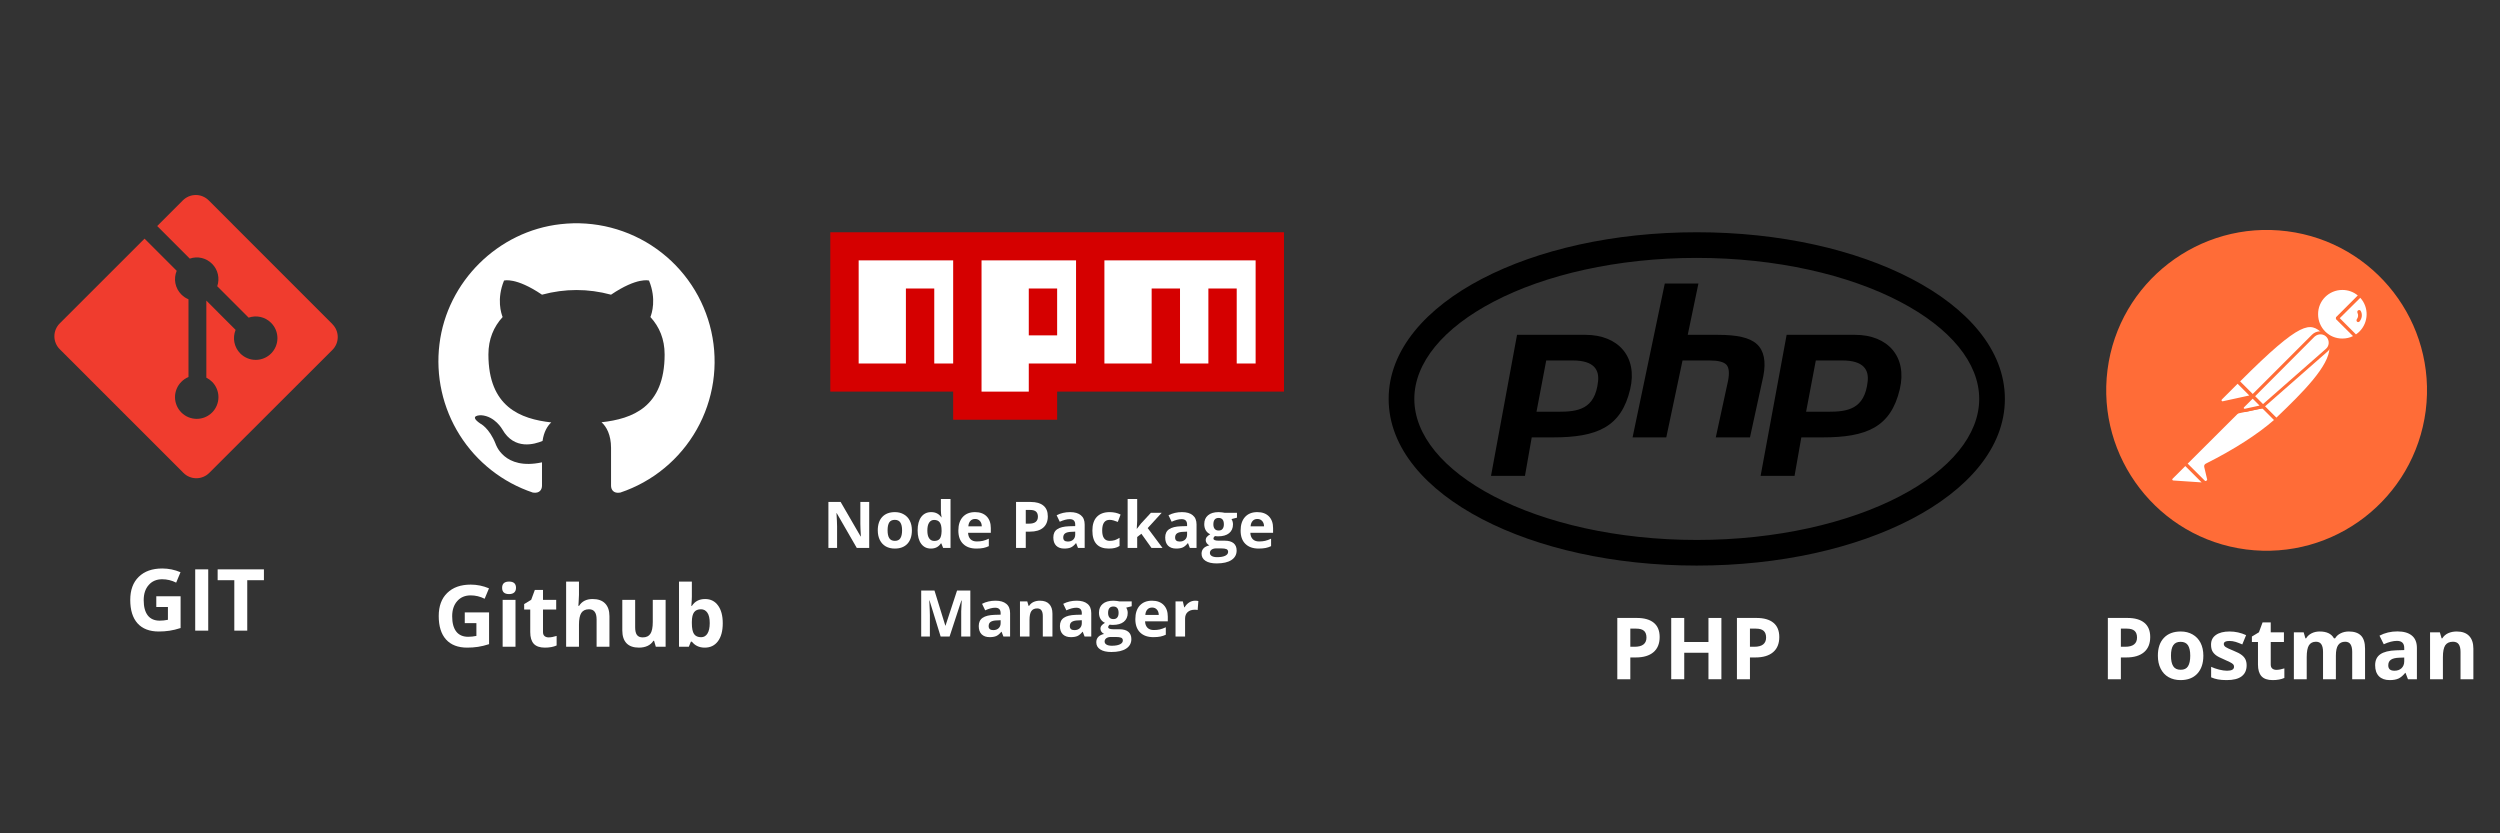 <svg xmlns="http://www.w3.org/2000/svg" xmlns:xlink="http://www.w3.org/1999/xlink" width="600" zoomAndPan="magnify" viewBox="0 0 450 150" height="200" preserveAspectRatio="xMidYMid meet" version="1.0"><rect x="0" y="0" width="450" height="150" fill="#333333" stroke="none"/><defs><g/><clipPath id="729c708145"><path d="M 9.793 35.102 L 60.793 35.102 L 60.793 86.102 L 9.793 86.102 Z M 9.793 35.102 " clip-rule="nonzero"/></clipPath><clipPath id="6a55530035"><path d="M 149.41 41.805 L 231.16 41.805 L 231.16 75.555 L 149.41 75.555 Z M 149.41 41.805 " clip-rule="nonzero"/></clipPath><clipPath id="3f96838b08"><path d="M 249.918 41.805 L 360.918 41.805 L 360.918 101.805 L 249.918 101.805 Z M 249.918 41.805 " clip-rule="nonzero"/></clipPath><clipPath id="3158371920"><path d="M 379.117 41.387 L 436.867 41.387 L 436.867 99.137 L 379.117 99.137 Z M 379.117 41.387 " clip-rule="nonzero"/></clipPath></defs><g clip-path="url(#729c708145)"><path fill="#f03c2e" d="M 59.828 58.332 L 37.562 36.062 C 37.254 35.758 36.898 35.52 36.496 35.352 C 36.094 35.184 35.676 35.102 35.242 35.102 C 34.805 35.102 34.387 35.184 33.984 35.352 C 33.582 35.52 33.227 35.758 32.918 36.062 L 28.297 40.688 L 34.16 46.551 C 35.527 46.074 37.086 46.398 38.176 47.488 C 38.703 48.016 39.051 48.645 39.219 49.371 C 39.383 50.102 39.344 50.816 39.102 51.523 L 44.754 57.176 C 46.121 56.703 47.699 57.008 48.789 58.105 C 49.156 58.469 49.441 58.895 49.641 59.371 C 49.836 59.852 49.938 60.352 49.938 60.867 C 49.938 61.387 49.836 61.887 49.641 62.363 C 49.441 62.844 49.156 63.266 48.793 63.633 C 48.426 64 48 64.281 47.523 64.48 C 47.043 64.68 46.543 64.777 46.027 64.777 C 45.508 64.777 45.008 64.68 44.531 64.48 C 44.051 64.281 43.629 63.996 43.262 63.633 C 42.113 62.484 41.832 60.793 42.41 59.379 L 37.141 54.109 L 37.141 67.98 C 37.523 68.172 37.871 68.418 38.176 68.723 C 38.543 69.09 38.824 69.512 39.023 69.988 C 39.219 70.469 39.32 70.969 39.32 71.484 C 39.32 72.004 39.219 72.5 39.023 72.98 C 38.824 73.461 38.543 73.883 38.176 74.25 C 37.809 74.613 37.387 74.898 36.906 75.098 C 36.43 75.293 35.93 75.395 35.41 75.395 C 34.895 75.395 34.395 75.293 33.914 75.098 C 33.438 74.898 33.016 74.613 32.648 74.25 C 32.281 73.883 31.996 73.461 31.801 72.98 C 31.602 72.504 31.5 72.004 31.5 71.484 C 31.5 70.965 31.602 70.469 31.801 69.988 C 31.996 69.512 32.281 69.086 32.648 68.723 C 33.027 68.344 33.445 68.059 33.926 67.867 L 33.926 53.867 C 33.461 53.676 33.027 53.395 32.648 53.012 C 32.375 52.738 32.145 52.43 31.961 52.09 C 31.781 51.746 31.652 51.387 31.574 51.004 C 31.5 50.625 31.484 50.242 31.523 49.855 C 31.562 49.469 31.656 49.098 31.805 48.742 L 26.02 42.957 L 10.754 58.211 C 10.445 58.52 10.207 58.875 10.039 59.277 C 9.875 59.68 9.789 60.098 9.789 60.535 C 9.789 60.969 9.875 61.387 10.039 61.789 C 10.207 62.195 10.445 62.547 10.754 62.855 L 33.02 85.121 C 33.328 85.43 33.684 85.668 34.086 85.832 C 34.488 86 34.906 86.082 35.344 86.082 C 35.777 86.082 36.195 86 36.598 85.832 C 37 85.668 37.355 85.43 37.664 85.121 L 59.828 62.992 C 60.137 62.684 60.375 62.328 60.543 61.926 C 60.707 61.523 60.793 61.105 60.793 60.668 C 60.793 60.234 60.707 59.812 60.543 59.41 C 60.375 59.008 60.137 58.652 59.828 58.348 " fill-opacity="1" fill-rule="nonzero"/></g><g fill="#ffffff" fill-opacity="1"><g transform="translate(22.554, 113.515)"><g><path d="M 5.578 -6.188 L 9.953 -6.188 L 9.953 -0.469 C 9.242 -0.238 8.578 -0.078 7.953 0.016 C 7.328 0.109 6.688 0.156 6.031 0.156 C 4.363 0.156 3.086 -0.332 2.203 -1.312 C 1.328 -2.289 0.891 -3.695 0.891 -5.531 C 0.891 -7.312 1.398 -8.695 2.422 -9.688 C 3.441 -10.688 4.852 -11.188 6.656 -11.188 C 7.789 -11.188 8.883 -10.961 9.938 -10.516 L 9.156 -8.641 C 8.352 -9.047 7.516 -9.25 6.641 -9.25 C 5.629 -9.25 4.82 -8.906 4.219 -8.219 C 3.613 -7.539 3.312 -6.629 3.312 -5.484 C 3.312 -4.285 3.555 -3.367 4.047 -2.734 C 4.535 -2.109 5.25 -1.797 6.188 -1.797 C 6.664 -1.797 7.16 -1.848 7.672 -1.953 L 7.672 -4.25 L 5.578 -4.25 Z M 5.578 -6.188 "/></g></g></g><g fill="#ffffff" fill-opacity="1"><g transform="translate(33.747, 113.515)"><g><path d="M 1.391 0 L 1.391 -11.031 L 3.734 -11.031 L 3.734 0 Z M 1.391 0 "/></g></g></g><g fill="#ffffff" fill-opacity="1"><g transform="translate(38.864, 113.515)"><g><path d="M 5.641 0 L 3.312 0 L 3.312 -9.078 L 0.312 -9.078 L 0.312 -11.031 L 8.641 -11.031 L 8.641 -9.078 L 5.641 -9.078 Z M 5.641 0 "/></g></g></g><path fill="#ffffff" d="M 100.922 40.348 C 89.648 41.598 80.465 50.695 79.102 61.949 C 78.926 63.367 78.871 64.789 78.941 66.215 C 79.008 67.641 79.199 69.051 79.508 70.441 C 79.816 71.836 80.246 73.195 80.789 74.516 C 81.332 75.836 81.984 77.098 82.742 78.305 C 83.504 79.516 84.363 80.648 85.316 81.711 C 86.273 82.77 87.312 83.742 88.434 84.625 C 89.555 85.508 90.746 86.289 92 86.965 C 93.258 87.645 94.562 88.207 95.918 88.664 C 97.16 88.863 97.559 88.09 97.559 87.422 L 97.559 83.219 C 90.672 84.715 89.207 79.887 89.207 79.887 C 88.066 77.004 86.445 76.234 86.445 76.234 C 84.184 74.691 86.621 74.742 86.621 74.742 C 89.109 74.918 90.426 77.301 90.426 77.301 C 92.59 81.082 96.242 79.961 97.66 79.367 C 97.883 77.75 98.539 76.656 99.227 76.035 C 93.699 75.414 87.914 73.273 87.914 63.805 C 87.914 61.047 88.859 58.832 90.473 57.066 C 90.227 56.445 89.355 53.859 90.723 50.504 C 90.723 50.504 92.812 49.832 97.559 53.043 C 101.703 51.926 105.844 51.926 109.988 53.043 C 114.738 49.832 116.824 50.504 116.824 50.504 C 118.191 53.859 117.32 56.445 117.074 57.066 C 118.688 58.828 119.633 61.047 119.633 63.805 C 119.633 73.301 113.816 75.387 108.273 76.008 C 109.168 76.781 109.988 78.297 109.988 80.609 L 109.988 87.422 C 109.988 88.09 110.387 88.887 111.652 88.664 C 112.375 88.422 113.082 88.148 113.781 87.84 C 114.477 87.535 115.156 87.195 115.82 86.828 C 116.484 86.457 117.133 86.059 117.762 85.633 C 118.391 85.203 118.996 84.746 119.582 84.262 C 120.172 83.777 120.734 83.27 121.273 82.734 C 121.812 82.199 122.328 81.637 122.816 81.055 C 123.305 80.473 123.766 79.867 124.199 79.242 C 124.633 78.617 125.035 77.977 125.41 77.312 C 125.785 76.652 126.129 75.973 126.438 75.281 C 126.75 74.586 127.031 73.879 127.277 73.16 C 127.527 72.441 127.738 71.711 127.918 70.973 C 128.102 70.234 128.246 69.488 128.359 68.738 C 128.473 67.984 128.547 67.23 128.59 66.469 C 128.633 65.711 128.641 64.953 128.613 64.191 C 128.59 63.43 128.527 62.676 128.43 61.918 C 128.336 61.164 128.203 60.418 128.039 59.676 C 127.875 58.934 127.676 58.199 127.445 57.477 C 127.211 56.75 126.945 56.039 126.648 55.34 C 126.352 54.637 126.023 53.953 125.664 53.285 C 125.301 52.613 124.914 51.961 124.492 51.328 C 124.074 50.695 123.625 50.082 123.148 49.488 C 122.672 48.895 122.168 48.324 121.641 47.777 C 121.113 47.23 120.559 46.711 119.984 46.215 C 119.406 45.719 118.809 45.25 118.191 44.809 C 117.57 44.367 116.934 43.953 116.277 43.57 C 115.617 43.188 114.945 42.836 114.258 42.516 C 113.566 42.191 112.863 41.902 112.148 41.648 C 111.434 41.391 110.707 41.168 109.969 40.977 C 109.234 40.785 108.492 40.629 107.738 40.508 C 106.988 40.387 106.234 40.301 105.477 40.246 C 104.719 40.195 103.957 40.176 103.199 40.191 C 102.438 40.211 101.68 40.262 100.922 40.348 Z M 100.922 40.348 " fill-opacity="1" fill-rule="nonzero"/><g fill="#ffffff" fill-opacity="1"><g transform="translate(78.08, 116.418)"><g><path d="M 5.578 -6.188 L 9.953 -6.188 L 9.953 -0.469 C 9.242 -0.238 8.578 -0.078 7.953 0.016 C 7.328 0.109 6.688 0.156 6.031 0.156 C 4.363 0.156 3.086 -0.332 2.203 -1.312 C 1.328 -2.289 0.891 -3.695 0.891 -5.531 C 0.891 -7.312 1.398 -8.695 2.422 -9.688 C 3.441 -10.688 4.852 -11.188 6.656 -11.188 C 7.789 -11.188 8.883 -10.961 9.938 -10.516 L 9.156 -8.641 C 8.352 -9.047 7.516 -9.25 6.641 -9.25 C 5.629 -9.25 4.82 -8.906 4.219 -8.219 C 3.613 -7.539 3.312 -6.629 3.312 -5.484 C 3.312 -4.285 3.555 -3.367 4.047 -2.734 C 4.535 -2.109 5.25 -1.797 6.188 -1.797 C 6.664 -1.797 7.16 -1.848 7.672 -1.953 L 7.672 -4.25 L 5.578 -4.25 Z M 5.578 -6.188 "/></g></g></g><g fill="#ffffff" fill-opacity="1"><g transform="translate(89.273, 116.418)"><g><path d="M 1.109 -10.609 C 1.109 -11.359 1.523 -11.734 2.359 -11.734 C 3.191 -11.734 3.609 -11.359 3.609 -10.609 C 3.609 -10.254 3.504 -9.977 3.297 -9.781 C 3.086 -9.582 2.773 -9.484 2.359 -9.484 C 1.523 -9.484 1.109 -9.859 1.109 -10.609 Z M 3.516 0 L 1.203 0 L 1.203 -8.438 L 3.516 -8.438 Z M 3.516 0 "/></g></g></g><g fill="#ffffff" fill-opacity="1"><g transform="translate(93.99, 116.418)"><g><path d="M 4.766 -1.688 C 5.16 -1.688 5.641 -1.773 6.203 -1.953 L 6.203 -0.234 C 5.629 0.023 4.926 0.156 4.094 0.156 C 3.176 0.156 2.504 -0.078 2.078 -0.547 C 1.66 -1.016 1.453 -1.711 1.453 -2.641 L 1.453 -6.703 L 0.359 -6.703 L 0.359 -7.688 L 1.625 -8.453 L 2.281 -10.234 L 3.75 -10.234 L 3.75 -8.438 L 6.125 -8.438 L 6.125 -6.703 L 3.75 -6.703 L 3.75 -2.641 C 3.75 -2.316 3.844 -2.078 4.031 -1.922 C 4.219 -1.766 4.461 -1.688 4.766 -1.688 Z M 4.766 -1.688 "/></g></g></g><g fill="#ffffff" fill-opacity="1"><g transform="translate(100.7, 116.418)"><g><path d="M 9 0 L 6.688 0 L 6.688 -4.922 C 6.688 -6.141 6.234 -6.75 5.328 -6.75 C 4.691 -6.75 4.227 -6.531 3.938 -6.094 C 3.656 -5.656 3.516 -4.945 3.516 -3.969 L 3.516 0 L 1.203 0 L 1.203 -11.734 L 3.516 -11.734 L 3.516 -9.344 C 3.516 -9.156 3.492 -8.719 3.453 -8.031 L 3.406 -7.359 L 3.531 -7.359 C 4.039 -8.18 4.852 -8.594 5.969 -8.594 C 6.957 -8.594 7.707 -8.328 8.219 -7.797 C 8.738 -7.266 9 -6.5 9 -5.5 Z M 9 0 "/></g></g></g><g fill="#ffffff" fill-opacity="1"><g transform="translate(110.859, 116.418)"><g><path d="M 7.188 0 L 6.875 -1.078 L 6.75 -1.078 C 6.508 -0.68 6.16 -0.375 5.703 -0.156 C 5.254 0.051 4.738 0.156 4.156 0.156 C 3.164 0.156 2.414 -0.109 1.906 -0.641 C 1.406 -1.172 1.156 -1.938 1.156 -2.938 L 1.156 -8.438 L 3.469 -8.438 L 3.469 -3.516 C 3.469 -2.898 3.57 -2.441 3.781 -2.141 C 4 -1.836 4.348 -1.688 4.828 -1.688 C 5.461 -1.688 5.922 -1.898 6.203 -2.328 C 6.492 -2.754 6.641 -3.469 6.641 -4.469 L 6.641 -8.438 L 8.953 -8.438 L 8.953 0 Z M 7.188 0 "/></g></g></g><g fill="#ffffff" fill-opacity="1"><g transform="translate(121.018, 116.418)"><g><path d="M 5.906 -8.594 C 6.895 -8.594 7.672 -8.203 8.234 -7.422 C 8.797 -6.648 9.078 -5.586 9.078 -4.234 C 9.078 -2.836 8.785 -1.754 8.203 -0.984 C 7.629 -0.223 6.844 0.156 5.844 0.156 C 4.852 0.156 4.078 -0.203 3.516 -0.922 L 3.344 -0.922 L 2.969 0 L 1.203 0 L 1.203 -11.734 L 3.516 -11.734 L 3.516 -9.016 C 3.516 -8.66 3.484 -8.102 3.422 -7.344 L 3.516 -7.344 C 4.047 -8.176 4.844 -8.594 5.906 -8.594 Z M 5.156 -6.75 C 4.594 -6.75 4.18 -6.57 3.922 -6.219 C 3.66 -5.875 3.523 -5.301 3.516 -4.5 L 3.516 -4.25 C 3.516 -3.344 3.645 -2.691 3.906 -2.297 C 4.176 -1.91 4.602 -1.719 5.188 -1.719 C 5.664 -1.719 6.039 -1.93 6.312 -2.359 C 6.594 -2.797 6.734 -3.43 6.734 -4.266 C 6.734 -5.098 6.594 -5.719 6.312 -6.125 C 6.031 -6.539 5.645 -6.75 5.156 -6.75 Z M 5.156 -6.75 "/></g></g></g><g clip-path="url(#6a55530035)"><path fill="#d50000" d="M 149.453 41.805 L 231.117 41.805 L 231.117 70.492 L 190.285 70.492 L 190.285 75.555 L 171.57 75.555 L 171.57 70.492 L 149.453 70.492 Z M 149.453 41.805 " fill-opacity="1" fill-rule="nonzero"/></g><path fill="#ffffff" d="M 154.559 65.43 L 163.062 65.43 L 163.062 51.93 L 168.168 51.93 L 168.168 65.43 L 171.57 65.43 L 171.57 46.867 L 154.559 46.867 Z M 176.676 46.867 L 176.676 70.492 L 185.18 70.492 L 185.18 65.43 L 193.688 65.43 L 193.688 46.867 Z M 190.285 60.367 L 185.18 60.367 L 185.18 51.93 L 190.285 51.93 Z M 198.793 46.867 L 198.793 65.43 L 207.297 65.43 L 207.297 51.93 L 212.402 51.93 L 212.402 65.43 L 217.508 65.43 L 217.508 51.93 L 222.609 51.93 L 222.609 65.43 L 226.012 65.43 L 226.012 46.867 Z M 198.793 46.867 " fill-opacity="1" fill-rule="nonzero"/><g fill="#ffffff" fill-opacity="1"><g transform="translate(148.066, 98.634)"><g><path d="M 8.391 0 L 6.156 0 L 2.547 -6.266 L 2.5 -6.266 C 2.57 -5.16 2.609 -4.367 2.609 -3.891 L 2.609 0 L 1.047 0 L 1.047 -8.281 L 3.25 -8.281 L 6.844 -2.078 L 6.891 -2.078 C 6.828 -3.148 6.797 -3.91 6.797 -4.359 L 6.797 -8.281 L 8.391 -8.281 Z M 8.391 0 "/></g></g></g><g fill="#ffffff" fill-opacity="1"><g transform="translate(157.484, 98.634)"><g><path d="M 2.281 -3.172 C 2.281 -2.547 2.383 -2.07 2.594 -1.75 C 2.801 -1.438 3.133 -1.281 3.594 -1.281 C 4.051 -1.281 4.379 -1.438 4.578 -1.75 C 4.785 -2.07 4.891 -2.547 4.891 -3.172 C 4.891 -3.797 4.785 -4.266 4.578 -4.578 C 4.379 -4.898 4.047 -5.062 3.578 -5.062 C 3.117 -5.062 2.785 -4.906 2.578 -4.594 C 2.379 -4.281 2.281 -3.805 2.281 -3.172 Z M 6.656 -3.172 C 6.656 -2.141 6.383 -1.332 5.844 -0.75 C 5.301 -0.176 4.547 0.109 3.578 0.109 C 2.961 0.109 2.422 -0.02 1.953 -0.281 C 1.492 -0.551 1.141 -0.93 0.891 -1.422 C 0.641 -1.922 0.516 -2.504 0.516 -3.172 C 0.516 -4.211 0.785 -5.02 1.328 -5.594 C 1.867 -6.164 2.629 -6.453 3.609 -6.453 C 4.211 -6.453 4.742 -6.316 5.203 -6.047 C 5.672 -5.785 6.031 -5.406 6.281 -4.906 C 6.531 -4.414 6.656 -3.836 6.656 -3.172 Z M 6.656 -3.172 "/></g></g></g><g fill="#ffffff" fill-opacity="1"><g transform="translate(164.657, 98.634)"><g><path d="M 2.906 0.109 C 2.164 0.109 1.582 -0.176 1.156 -0.75 C 0.727 -1.332 0.516 -2.133 0.516 -3.156 C 0.516 -4.188 0.727 -4.992 1.156 -5.578 C 1.594 -6.16 2.191 -6.453 2.953 -6.453 C 3.754 -6.453 4.363 -6.141 4.781 -5.516 L 4.828 -5.516 C 4.742 -5.992 4.703 -6.414 4.703 -6.781 L 4.703 -8.812 L 6.438 -8.812 L 6.438 0 L 5.109 0 L 4.781 -0.828 L 4.703 -0.828 C 4.305 -0.203 3.707 0.109 2.906 0.109 Z M 3.516 -1.266 C 3.953 -1.266 4.273 -1.391 4.484 -1.641 C 4.691 -1.898 4.805 -2.336 4.828 -2.953 L 4.828 -3.141 C 4.828 -3.816 4.719 -4.301 4.5 -4.594 C 4.289 -4.895 3.953 -5.047 3.484 -5.047 C 3.098 -5.047 2.797 -4.879 2.578 -4.547 C 2.367 -4.223 2.266 -3.75 2.266 -3.125 C 2.266 -2.508 2.375 -2.047 2.594 -1.734 C 2.812 -1.422 3.117 -1.266 3.516 -1.266 Z M 3.516 -1.266 "/></g></g></g><g fill="#ffffff" fill-opacity="1"><g transform="translate(171.988, 98.634)"><g><path d="M 3.531 -5.219 C 3.164 -5.219 2.879 -5.098 2.672 -4.859 C 2.461 -4.629 2.344 -4.305 2.312 -3.891 L 4.734 -3.891 C 4.723 -4.305 4.609 -4.629 4.391 -4.859 C 4.18 -5.098 3.895 -5.219 3.531 -5.219 Z M 3.766 0.109 C 2.742 0.109 1.945 -0.172 1.375 -0.734 C 0.801 -1.297 0.516 -2.094 0.516 -3.125 C 0.516 -4.176 0.781 -4.992 1.312 -5.578 C 1.844 -6.16 2.578 -6.453 3.516 -6.453 C 4.41 -6.453 5.109 -6.195 5.609 -5.688 C 6.109 -5.176 6.359 -4.473 6.359 -3.578 L 6.359 -2.734 L 2.266 -2.734 C 2.285 -2.242 2.43 -1.859 2.703 -1.578 C 2.973 -1.305 3.352 -1.172 3.844 -1.172 C 4.227 -1.172 4.586 -1.207 4.922 -1.281 C 5.266 -1.363 5.625 -1.492 6 -1.672 L 6 -0.328 C 5.695 -0.18 5.375 -0.07 5.031 0 C 4.688 0.07 4.266 0.109 3.766 0.109 Z M 3.766 0.109 "/></g></g></g><g fill="#ffffff" fill-opacity="1"><g transform="translate(178.832, 98.634)"><g/></g></g><g fill="#ffffff" fill-opacity="1"><g transform="translate(181.841, 98.634)"><g><path d="M 2.797 -4.375 L 3.375 -4.375 C 3.914 -4.375 4.316 -4.477 4.578 -4.688 C 4.848 -4.906 4.984 -5.219 4.984 -5.625 C 4.984 -6.039 4.867 -6.348 4.641 -6.547 C 4.422 -6.742 4.07 -6.844 3.594 -6.844 L 2.797 -6.844 Z M 6.766 -5.688 C 6.766 -4.801 6.484 -4.117 5.922 -3.641 C 5.367 -3.172 4.578 -2.938 3.547 -2.938 L 2.797 -2.938 L 2.797 0 L 1.047 0 L 1.047 -8.281 L 3.688 -8.281 C 4.688 -8.281 5.445 -8.062 5.969 -7.625 C 6.5 -7.195 6.766 -6.551 6.766 -5.688 Z M 6.766 -5.688 "/></g></g></g><g fill="#ffffff" fill-opacity="1"><g transform="translate(189.116, 98.634)"><g><path d="M 4.922 0 L 4.594 -0.859 L 4.547 -0.859 C 4.254 -0.492 3.953 -0.238 3.641 -0.094 C 3.336 0.039 2.941 0.109 2.453 0.109 C 1.836 0.109 1.352 -0.062 1 -0.406 C 0.656 -0.75 0.484 -1.242 0.484 -1.891 C 0.484 -2.566 0.719 -3.062 1.188 -3.375 C 1.656 -3.695 2.363 -3.875 3.312 -3.906 L 4.422 -3.938 L 4.422 -4.219 C 4.422 -4.863 4.094 -5.188 3.438 -5.188 C 2.926 -5.188 2.328 -5.031 1.641 -4.719 L 1.078 -5.891 C 1.805 -6.266 2.613 -6.453 3.5 -6.453 C 4.344 -6.453 4.988 -6.266 5.438 -5.891 C 5.895 -5.523 6.125 -4.969 6.125 -4.219 L 6.125 0 Z M 4.422 -2.938 L 3.75 -2.906 C 3.25 -2.895 2.875 -2.805 2.625 -2.641 C 2.383 -2.473 2.266 -2.219 2.266 -1.875 C 2.266 -1.395 2.539 -1.156 3.094 -1.156 C 3.5 -1.156 3.82 -1.27 4.062 -1.5 C 4.301 -1.727 4.422 -2.031 4.422 -2.406 Z M 4.422 -2.938 "/></g></g></g><g fill="#ffffff" fill-opacity="1"><g transform="translate(196.113, 98.634)"><g><path d="M 3.469 0.109 C 1.5 0.109 0.516 -0.969 0.516 -3.125 C 0.516 -4.207 0.781 -5.031 1.312 -5.594 C 1.852 -6.164 2.625 -6.453 3.625 -6.453 C 4.363 -6.453 5.02 -6.305 5.594 -6.016 L 5.094 -4.688 C 4.82 -4.789 4.566 -4.879 4.328 -4.953 C 4.098 -5.023 3.863 -5.062 3.625 -5.062 C 2.727 -5.062 2.281 -4.422 2.281 -3.141 C 2.281 -1.898 2.727 -1.281 3.625 -1.281 C 3.957 -1.281 4.266 -1.32 4.547 -1.406 C 4.828 -1.5 5.113 -1.641 5.406 -1.828 L 5.406 -0.359 C 5.125 -0.18 4.836 -0.062 4.547 0 C 4.266 0.07 3.906 0.109 3.469 0.109 Z M 3.469 0.109 "/></g></g></g><g fill="#ffffff" fill-opacity="1"><g transform="translate(202.069, 98.634)"><g><path d="M 2.562 -3.438 L 3.312 -4.406 L 5.094 -6.328 L 7.031 -6.328 L 4.516 -3.578 L 7.188 0 L 5.203 0 L 3.375 -2.562 L 2.625 -1.969 L 2.625 0 L 0.906 0 L 0.906 -8.812 L 2.625 -8.812 L 2.625 -4.875 L 2.547 -3.438 Z M 2.562 -3.438 "/></g></g></g><g fill="#ffffff" fill-opacity="1"><g transform="translate(209.253, 98.634)"><g><path d="M 4.922 0 L 4.594 -0.859 L 4.547 -0.859 C 4.254 -0.492 3.953 -0.238 3.641 -0.094 C 3.336 0.039 2.941 0.109 2.453 0.109 C 1.836 0.109 1.352 -0.062 1 -0.406 C 0.656 -0.75 0.484 -1.242 0.484 -1.891 C 0.484 -2.566 0.719 -3.062 1.188 -3.375 C 1.656 -3.695 2.363 -3.875 3.312 -3.906 L 4.422 -3.938 L 4.422 -4.219 C 4.422 -4.863 4.094 -5.188 3.438 -5.188 C 2.926 -5.188 2.328 -5.031 1.641 -4.719 L 1.078 -5.891 C 1.805 -6.266 2.613 -6.453 3.5 -6.453 C 4.344 -6.453 4.988 -6.266 5.438 -5.891 C 5.895 -5.523 6.125 -4.969 6.125 -4.219 L 6.125 0 Z M 4.422 -2.938 L 3.75 -2.906 C 3.25 -2.895 2.875 -2.805 2.625 -2.641 C 2.383 -2.473 2.266 -2.219 2.266 -1.875 C 2.266 -1.395 2.539 -1.156 3.094 -1.156 C 3.5 -1.156 3.82 -1.27 4.062 -1.5 C 4.301 -1.727 4.422 -2.031 4.422 -2.406 Z M 4.422 -2.938 "/></g></g></g><g fill="#ffffff" fill-opacity="1"><g transform="translate(216.25, 98.634)"><g><path d="M 6.406 -6.328 L 6.406 -5.453 L 5.422 -5.203 C 5.598 -4.91 5.688 -4.594 5.688 -4.25 C 5.688 -3.57 5.453 -3.039 4.984 -2.656 C 4.516 -2.281 3.859 -2.094 3.016 -2.094 L 2.703 -2.109 L 2.453 -2.141 C 2.266 -2.004 2.172 -1.852 2.172 -1.688 C 2.172 -1.438 2.488 -1.312 3.125 -1.312 L 4.203 -1.312 C 4.898 -1.312 5.43 -1.16 5.797 -0.859 C 6.16 -0.555 6.344 -0.117 6.344 0.453 C 6.344 1.191 6.031 1.766 5.406 2.172 C 4.789 2.578 3.906 2.781 2.75 2.781 C 1.875 2.781 1.203 2.625 0.734 2.312 C 0.266 2.008 0.031 1.582 0.031 1.031 C 0.031 0.645 0.148 0.32 0.391 0.062 C 0.629 -0.188 0.977 -0.363 1.438 -0.469 C 1.258 -0.551 1.102 -0.676 0.969 -0.844 C 0.844 -1.02 0.781 -1.203 0.781 -1.391 C 0.781 -1.629 0.848 -1.828 0.984 -1.984 C 1.117 -2.148 1.32 -2.312 1.594 -2.469 C 1.258 -2.613 0.992 -2.844 0.797 -3.156 C 0.609 -3.477 0.516 -3.852 0.516 -4.281 C 0.516 -4.969 0.738 -5.5 1.188 -5.875 C 1.633 -6.258 2.273 -6.453 3.109 -6.453 C 3.285 -6.453 3.492 -6.438 3.734 -6.406 C 3.984 -6.375 4.141 -6.348 4.203 -6.328 Z M 1.531 0.891 C 1.531 1.129 1.645 1.316 1.875 1.453 C 2.102 1.586 2.422 1.656 2.828 1.656 C 3.453 1.656 3.938 1.57 4.281 1.406 C 4.633 1.238 4.812 1.004 4.812 0.703 C 4.812 0.461 4.707 0.297 4.5 0.203 C 4.289 0.117 3.969 0.078 3.531 0.078 L 2.641 0.078 C 2.328 0.078 2.062 0.148 1.844 0.297 C 1.633 0.453 1.531 0.648 1.531 0.891 Z M 2.156 -4.25 C 2.156 -3.906 2.234 -3.633 2.391 -3.438 C 2.547 -3.238 2.785 -3.141 3.109 -3.141 C 3.43 -3.141 3.664 -3.238 3.812 -3.438 C 3.969 -3.633 4.047 -3.906 4.047 -4.25 C 4.047 -5.02 3.734 -5.406 3.109 -5.406 C 2.473 -5.406 2.156 -5.02 2.156 -4.25 Z M 2.156 -4.25 "/></g></g></g><g fill="#ffffff" fill-opacity="1"><g transform="translate(222.795, 98.634)"><g><path d="M 3.531 -5.219 C 3.164 -5.219 2.879 -5.098 2.672 -4.859 C 2.461 -4.629 2.344 -4.305 2.312 -3.891 L 4.734 -3.891 C 4.723 -4.305 4.609 -4.629 4.391 -4.859 C 4.18 -5.098 3.895 -5.219 3.531 -5.219 Z M 3.766 0.109 C 2.742 0.109 1.945 -0.172 1.375 -0.734 C 0.801 -1.297 0.516 -2.094 0.516 -3.125 C 0.516 -4.176 0.781 -4.992 1.312 -5.578 C 1.844 -6.16 2.578 -6.453 3.516 -6.453 C 4.41 -6.453 5.109 -6.195 5.609 -5.688 C 6.109 -5.176 6.359 -4.473 6.359 -3.578 L 6.359 -2.734 L 2.266 -2.734 C 2.285 -2.242 2.43 -1.859 2.703 -1.578 C 2.973 -1.305 3.352 -1.172 3.844 -1.172 C 4.227 -1.172 4.586 -1.207 4.922 -1.281 C 5.266 -1.363 5.625 -1.492 6 -1.672 L 6 -0.328 C 5.695 -0.18 5.375 -0.07 5.031 0 C 4.688 0.07 4.266 0.109 3.766 0.109 Z M 3.766 0.109 "/></g></g></g><g fill="#ffffff" fill-opacity="1"><g transform="translate(229.645, 98.634)"><g/></g></g><g fill="#ffffff" fill-opacity="1"><g transform="translate(164.769, 114.578)"><g><path d="M 4.547 0 L 2.547 -6.5 L 2.5 -6.5 C 2.57 -5.176 2.609 -4.289 2.609 -3.844 L 2.609 0 L 1.047 0 L 1.047 -8.281 L 3.438 -8.281 L 5.391 -1.953 L 5.422 -1.953 L 7.5 -8.281 L 9.891 -8.281 L 9.891 0 L 8.25 0 L 8.25 -3.922 C 8.25 -4.098 8.25 -4.305 8.25 -4.547 C 8.258 -4.797 8.289 -5.441 8.344 -6.484 L 8.281 -6.484 L 6.156 0 Z M 4.547 0 "/></g></g></g><g fill="#ffffff" fill-opacity="1"><g transform="translate(175.692, 114.578)"><g><path d="M 4.922 0 L 4.594 -0.859 L 4.547 -0.859 C 4.254 -0.492 3.953 -0.238 3.641 -0.094 C 3.336 0.039 2.941 0.109 2.453 0.109 C 1.836 0.109 1.352 -0.062 1 -0.406 C 0.656 -0.75 0.484 -1.242 0.484 -1.891 C 0.484 -2.566 0.719 -3.062 1.188 -3.375 C 1.656 -3.695 2.363 -3.875 3.312 -3.906 L 4.422 -3.938 L 4.422 -4.219 C 4.422 -4.863 4.094 -5.188 3.438 -5.188 C 2.926 -5.188 2.328 -5.031 1.641 -4.719 L 1.078 -5.891 C 1.805 -6.266 2.613 -6.453 3.5 -6.453 C 4.344 -6.453 4.988 -6.266 5.438 -5.891 C 5.895 -5.523 6.125 -4.969 6.125 -4.219 L 6.125 0 Z M 4.422 -2.938 L 3.75 -2.906 C 3.25 -2.895 2.875 -2.805 2.625 -2.641 C 2.383 -2.473 2.266 -2.219 2.266 -1.875 C 2.266 -1.395 2.539 -1.156 3.094 -1.156 C 3.5 -1.156 3.82 -1.27 4.062 -1.5 C 4.301 -1.727 4.422 -2.031 4.422 -2.406 Z M 4.422 -2.938 "/></g></g></g><g fill="#ffffff" fill-opacity="1"><g transform="translate(182.689, 114.578)"><g><path d="M 6.75 0 L 5.016 0 L 5.016 -3.703 C 5.016 -4.148 4.93 -4.488 4.766 -4.719 C 4.609 -4.945 4.352 -5.062 4 -5.062 C 3.52 -5.062 3.172 -4.898 2.953 -4.578 C 2.734 -4.254 2.625 -3.723 2.625 -2.984 L 2.625 0 L 0.906 0 L 0.906 -6.328 L 2.219 -6.328 L 2.453 -5.516 L 2.547 -5.516 C 2.742 -5.828 3.008 -6.062 3.344 -6.219 C 3.688 -6.375 4.07 -6.453 4.5 -6.453 C 5.238 -6.453 5.797 -6.25 6.172 -5.844 C 6.555 -5.445 6.75 -4.875 6.75 -4.125 Z M 6.75 0 "/></g></g></g><g fill="#ffffff" fill-opacity="1"><g transform="translate(190.303, 114.578)"><g><path d="M 4.922 0 L 4.594 -0.859 L 4.547 -0.859 C 4.254 -0.492 3.953 -0.238 3.641 -0.094 C 3.336 0.039 2.941 0.109 2.453 0.109 C 1.836 0.109 1.352 -0.062 1 -0.406 C 0.656 -0.75 0.484 -1.242 0.484 -1.891 C 0.484 -2.566 0.719 -3.062 1.188 -3.375 C 1.656 -3.695 2.363 -3.875 3.312 -3.906 L 4.422 -3.938 L 4.422 -4.219 C 4.422 -4.863 4.094 -5.188 3.438 -5.188 C 2.926 -5.188 2.328 -5.031 1.641 -4.719 L 1.078 -5.891 C 1.805 -6.266 2.613 -6.453 3.5 -6.453 C 4.344 -6.453 4.988 -6.266 5.438 -5.891 C 5.895 -5.523 6.125 -4.969 6.125 -4.219 L 6.125 0 Z M 4.422 -2.938 L 3.75 -2.906 C 3.25 -2.895 2.875 -2.805 2.625 -2.641 C 2.383 -2.473 2.266 -2.219 2.266 -1.875 C 2.266 -1.395 2.539 -1.156 3.094 -1.156 C 3.5 -1.156 3.82 -1.27 4.062 -1.5 C 4.301 -1.727 4.422 -2.031 4.422 -2.406 Z M 4.422 -2.938 "/></g></g></g><g fill="#ffffff" fill-opacity="1"><g transform="translate(197.3, 114.578)"><g><path d="M 6.406 -6.328 L 6.406 -5.453 L 5.422 -5.203 C 5.598 -4.91 5.688 -4.594 5.688 -4.25 C 5.688 -3.57 5.453 -3.039 4.984 -2.656 C 4.516 -2.281 3.859 -2.094 3.016 -2.094 L 2.703 -2.109 L 2.453 -2.141 C 2.266 -2.004 2.172 -1.852 2.172 -1.688 C 2.172 -1.438 2.488 -1.312 3.125 -1.312 L 4.203 -1.312 C 4.898 -1.312 5.43 -1.16 5.797 -0.859 C 6.16 -0.555 6.344 -0.117 6.344 0.453 C 6.344 1.191 6.031 1.766 5.406 2.172 C 4.789 2.578 3.906 2.781 2.75 2.781 C 1.875 2.781 1.203 2.625 0.734 2.312 C 0.266 2.008 0.031 1.582 0.031 1.031 C 0.031 0.645 0.148 0.32 0.391 0.062 C 0.629 -0.188 0.977 -0.363 1.438 -0.469 C 1.258 -0.551 1.102 -0.676 0.969 -0.844 C 0.844 -1.02 0.781 -1.203 0.781 -1.391 C 0.781 -1.629 0.848 -1.828 0.984 -1.984 C 1.117 -2.148 1.32 -2.312 1.594 -2.469 C 1.258 -2.613 0.992 -2.844 0.797 -3.156 C 0.609 -3.477 0.516 -3.852 0.516 -4.281 C 0.516 -4.969 0.738 -5.5 1.188 -5.875 C 1.633 -6.258 2.273 -6.453 3.109 -6.453 C 3.285 -6.453 3.492 -6.438 3.734 -6.406 C 3.984 -6.375 4.141 -6.348 4.203 -6.328 Z M 1.531 0.891 C 1.531 1.129 1.645 1.316 1.875 1.453 C 2.102 1.586 2.422 1.656 2.828 1.656 C 3.453 1.656 3.938 1.57 4.281 1.406 C 4.633 1.238 4.812 1.004 4.812 0.703 C 4.812 0.461 4.707 0.297 4.5 0.203 C 4.289 0.117 3.969 0.078 3.531 0.078 L 2.641 0.078 C 2.328 0.078 2.062 0.148 1.844 0.297 C 1.633 0.453 1.531 0.648 1.531 0.891 Z M 2.156 -4.25 C 2.156 -3.906 2.234 -3.633 2.391 -3.438 C 2.547 -3.238 2.785 -3.141 3.109 -3.141 C 3.43 -3.141 3.664 -3.238 3.812 -3.438 C 3.969 -3.633 4.047 -3.906 4.047 -4.25 C 4.047 -5.02 3.734 -5.406 3.109 -5.406 C 2.473 -5.406 2.156 -5.02 2.156 -4.25 Z M 2.156 -4.25 "/></g></g></g><g fill="#ffffff" fill-opacity="1"><g transform="translate(203.845, 114.578)"><g><path d="M 3.531 -5.219 C 3.164 -5.219 2.879 -5.098 2.672 -4.859 C 2.461 -4.629 2.344 -4.305 2.312 -3.891 L 4.734 -3.891 C 4.723 -4.305 4.609 -4.629 4.391 -4.859 C 4.18 -5.098 3.895 -5.219 3.531 -5.219 Z M 3.766 0.109 C 2.742 0.109 1.945 -0.172 1.375 -0.734 C 0.801 -1.297 0.516 -2.094 0.516 -3.125 C 0.516 -4.176 0.781 -4.992 1.312 -5.578 C 1.844 -6.16 2.578 -6.453 3.516 -6.453 C 4.41 -6.453 5.109 -6.195 5.609 -5.688 C 6.109 -5.176 6.359 -4.473 6.359 -3.578 L 6.359 -2.734 L 2.266 -2.734 C 2.285 -2.242 2.43 -1.859 2.703 -1.578 C 2.973 -1.305 3.352 -1.172 3.844 -1.172 C 4.227 -1.172 4.586 -1.207 4.922 -1.281 C 5.266 -1.363 5.625 -1.492 6 -1.672 L 6 -0.328 C 5.695 -0.18 5.375 -0.07 5.031 0 C 4.688 0.07 4.266 0.109 3.766 0.109 Z M 3.766 0.109 "/></g></g></g><g fill="#ffffff" fill-opacity="1"><g transform="translate(210.689, 114.578)"><g><path d="M 4.438 -6.453 C 4.676 -6.453 4.867 -6.43 5.016 -6.391 L 4.891 -4.781 C 4.754 -4.812 4.582 -4.828 4.375 -4.828 C 3.832 -4.828 3.406 -4.688 3.094 -4.406 C 2.781 -4.125 2.625 -3.727 2.625 -3.219 L 2.625 0 L 0.906 0 L 0.906 -6.328 L 2.219 -6.328 L 2.469 -5.266 L 2.547 -5.266 C 2.742 -5.617 3.008 -5.906 3.344 -6.125 C 3.676 -6.344 4.039 -6.453 4.438 -6.453 Z M 4.438 -6.453 "/></g></g></g><g clip-path="url(#3f96838b08)"><path fill="#000000" d="M 305.418 41.805 C 290.418 41.805 276.812 44.945 266.766 50.18 C 256.719 55.418 249.957 62.965 249.957 71.805 C 249.957 80.648 256.719 88.195 266.766 93.434 C 276.812 98.668 290.418 101.805 305.418 101.805 C 320.422 101.805 334.023 98.668 344.07 93.434 C 354.117 88.195 360.879 80.648 360.879 71.805 C 360.879 62.965 354.117 55.418 344.07 50.18 C 334.023 44.945 320.422 41.805 305.418 41.805 Z M 305.418 46.422 C 319.77 46.422 332.742 49.477 341.934 54.273 C 351.121 59.059 356.258 65.352 356.258 71.805 C 356.258 78.262 351.121 84.555 341.934 89.34 C 332.742 94.137 319.77 97.191 305.418 97.191 C 291.066 97.191 278.094 94.137 268.906 89.34 C 259.715 84.555 254.578 78.262 254.578 71.805 C 254.578 65.352 259.715 59.059 268.906 54.273 C 278.094 49.477 291.066 46.422 305.418 46.422 Z M 299.66 51.039 L 293.863 78.73 L 299.93 78.73 L 302.855 64.883 L 307.703 64.883 C 309.246 64.883 310.273 65.137 310.754 65.648 C 311.223 66.164 311.32 67.137 311.051 68.535 L 308.84 78.73 L 314.996 78.73 L 317.398 67.703 C 317.91 65.062 317.523 63.125 316.242 61.945 C 314.934 60.746 312.633 60.27 309.199 60.27 L 303.793 60.27 L 305.715 51.039 Z M 273.066 60.27 L 268.383 85.652 L 274.492 85.652 L 275.711 78.73 L 279.52 78.73 C 287.48 78.73 291.816 76.891 293.43 70.066 C 294.82 64.199 291.266 60.27 285.387 60.27 Z M 321.594 60.27 L 316.91 85.652 L 323.02 85.652 L 324.238 78.73 L 328.051 78.73 C 336.012 78.73 340.344 76.891 341.961 70.066 C 343.348 64.199 339.793 60.27 333.918 60.27 Z M 278.32 64.883 L 283.078 64.883 C 287.031 64.883 287.863 66.66 287.652 68.633 C 287.121 73.727 283.945 74.113 280.531 74.113 L 276.57 74.113 Z M 326.848 64.883 L 331.605 64.883 C 335.559 64.883 336.391 66.66 336.184 68.633 C 335.648 73.727 332.473 74.113 329.059 74.113 L 325.098 74.113 Z M 326.848 64.883 " fill-opacity="1" fill-rule="nonzero"/></g><g fill="#ffffff" fill-opacity="1"><g transform="translate(289.723, 122.262)"><g><path d="M 3.734 -5.844 L 4.5 -5.844 C 5.219 -5.844 5.754 -5.984 6.109 -6.266 C 6.461 -6.547 6.641 -6.957 6.641 -7.5 C 6.641 -8.051 6.488 -8.457 6.188 -8.719 C 5.895 -8.977 5.43 -9.109 4.797 -9.109 L 3.734 -9.109 Z M 9.016 -7.594 C 9.016 -6.406 8.641 -5.492 7.891 -4.859 C 7.148 -4.234 6.098 -3.922 4.734 -3.922 L 3.734 -3.922 L 3.734 0 L 1.391 0 L 1.391 -11.031 L 4.906 -11.031 C 6.25 -11.031 7.27 -10.738 7.969 -10.156 C 8.664 -9.582 9.016 -8.727 9.016 -7.594 Z M 9.016 -7.594 "/></g></g></g><g fill="#ffffff" fill-opacity="1"><g transform="translate(299.429, 122.262)"><g><path d="M 10.422 0 L 8.094 0 L 8.094 -4.766 L 3.734 -4.766 L 3.734 0 L 1.391 0 L 1.391 -11.031 L 3.734 -11.031 L 3.734 -6.703 L 8.094 -6.703 L 8.094 -11.031 L 10.422 -11.031 Z M 10.422 0 "/></g></g></g><g fill="#ffffff" fill-opacity="1"><g transform="translate(311.256, 122.262)"><g><path d="M 3.734 -5.844 L 4.5 -5.844 C 5.219 -5.844 5.754 -5.984 6.109 -6.266 C 6.461 -6.547 6.641 -6.957 6.641 -7.5 C 6.641 -8.051 6.488 -8.457 6.188 -8.719 C 5.895 -8.977 5.43 -9.109 4.797 -9.109 L 3.734 -9.109 Z M 9.016 -7.594 C 9.016 -6.406 8.641 -5.492 7.891 -4.859 C 7.148 -4.234 6.098 -3.922 4.734 -3.922 L 3.734 -3.922 L 3.734 0 L 1.391 0 L 1.391 -11.031 L 4.906 -11.031 C 6.25 -11.031 7.27 -10.738 7.969 -10.156 C 8.664 -9.582 9.016 -8.727 9.016 -7.594 Z M 9.016 -7.594 "/></g></g></g><g clip-path="url(#3158371920)"><path fill="#ff6c37" d="M 436.629 73.93 C 438.648 58.109 427.477 43.645 411.688 41.625 C 395.895 39.602 381.371 50.773 379.352 66.566 C 377.332 82.359 388.504 96.852 404.297 98.902 C 420.117 100.922 434.578 89.75 436.629 73.93 Z M 436.629 73.93 " fill-opacity="1" fill-rule="nonzero"/></g><path fill="#ffffff" d="M 418.414 59.926 L 406.23 72.109 L 402.793 68.676 C 414.773 56.695 415.957 57.734 418.414 59.926 Z M 418.414 59.926 " fill-opacity="1" fill-rule="nonzero"/><path fill="#ff6c37" d="M 406.23 72.398 C 406.145 72.398 406.086 72.371 406.027 72.312 L 402.562 68.875 C 402.449 68.762 402.449 68.586 402.562 68.473 C 414.746 56.289 416.016 57.445 418.586 59.754 C 418.645 59.812 418.672 59.871 418.672 59.957 C 418.672 60.043 418.645 60.102 418.586 60.156 L 406.402 72.312 C 406.375 72.371 406.285 72.398 406.23 72.398 Z M 403.199 68.676 L 406.23 71.707 L 417.98 59.957 C 415.844 58.051 414.398 57.473 403.199 68.676 Z M 403.199 68.676 " fill-opacity="1" fill-rule="nonzero"/><path fill="#ffffff" d="M 409.723 75.602 L 406.402 72.281 L 418.586 60.102 C 421.848 63.391 416.969 68.73 409.723 75.602 Z M 409.723 75.602 " fill-opacity="1" fill-rule="nonzero"/><path fill="#ff6c37" d="M 409.723 75.891 C 409.637 75.891 409.578 75.863 409.52 75.805 L 406.199 72.484 C 406.145 72.426 406.145 72.371 406.145 72.281 C 406.145 72.195 406.172 72.141 406.23 72.082 L 418.414 59.898 C 418.527 59.781 418.699 59.781 418.816 59.898 C 419.566 60.59 419.973 61.574 419.941 62.582 C 419.883 65.789 416.246 69.859 409.953 75.805 C 409.867 75.863 409.781 75.891 409.723 75.891 Z M 406.805 72.281 C 408.656 74.16 409.434 74.91 409.723 75.199 C 414.574 70.578 419.277 65.844 419.309 62.582 C 419.336 61.832 419.047 61.082 418.559 60.504 Z M 406.805 72.281 " fill-opacity="1" fill-rule="nonzero"/><path fill="#ffffff" d="M 402.852 68.762 L 405.305 71.215 C 405.363 71.273 405.363 71.332 405.305 71.387 C 405.277 71.418 405.277 71.418 405.246 71.418 L 400.168 72.516 C 399.906 72.543 399.676 72.371 399.617 72.109 C 399.59 71.965 399.648 71.82 399.734 71.734 L 402.68 68.789 C 402.734 68.73 402.824 68.703 402.852 68.762 Z M 402.852 68.762 " fill-opacity="1" fill-rule="nonzero"/><path fill="#ff6c37" d="M 400.078 72.805 C 399.648 72.805 399.328 72.457 399.328 72.023 C 399.328 71.82 399.414 71.621 399.559 71.477 L 402.504 68.531 C 402.68 68.387 402.91 68.387 403.082 68.531 L 405.535 70.984 C 405.711 71.129 405.711 71.387 405.535 71.562 C 405.48 71.621 405.422 71.648 405.336 71.676 L 400.254 72.773 C 400.195 72.773 400.137 72.805 400.078 72.805 Z M 402.766 69.078 L 399.938 71.906 C 399.879 71.965 399.848 72.051 399.906 72.141 C 399.938 72.227 400.023 72.254 400.109 72.227 L 404.871 71.188 Z M 402.766 69.078 " fill-opacity="1" fill-rule="nonzero"/><path fill="#ffffff" d="M 424.852 53.172 C 423.004 51.383 420.027 51.438 418.238 53.316 C 416.449 55.191 416.508 58.137 418.383 59.926 C 419.914 61.398 422.223 61.66 424.043 60.562 L 420.75 57.27 Z M 424.852 53.172 " fill-opacity="1" fill-rule="nonzero"/><path fill="#ff6c37" d="M 421.617 61.516 C 418.875 61.516 416.652 59.293 416.652 56.551 C 416.652 53.805 418.875 51.582 421.617 51.582 C 422.887 51.582 424.129 52.074 425.051 52.969 C 425.109 53.027 425.141 53.086 425.141 53.172 C 425.141 53.258 425.109 53.316 425.051 53.375 L 421.156 57.27 L 424.215 60.332 C 424.332 60.445 424.332 60.621 424.215 60.734 C 424.188 60.766 424.188 60.766 424.156 60.793 C 423.406 61.254 422.512 61.516 421.617 61.516 Z M 421.617 52.191 C 419.191 52.191 417.23 54.152 417.258 56.578 C 417.258 59.004 419.219 60.965 421.645 60.938 C 422.309 60.938 422.973 60.793 423.578 60.477 L 420.547 57.473 C 420.492 57.414 420.461 57.359 420.461 57.27 C 420.461 57.184 420.492 57.125 420.547 57.07 L 424.418 53.199 C 423.637 52.535 422.656 52.191 421.617 52.191 Z M 421.617 52.191 " fill-opacity="1" fill-rule="nonzero"/><path fill="#ffffff" d="M 424.938 53.258 L 424.879 53.199 L 420.75 57.27 L 424.012 60.531 C 424.332 60.332 424.648 60.102 424.906 59.84 C 426.754 58.023 426.754 55.078 424.938 53.258 Z M 424.938 53.258 " fill-opacity="1" fill-rule="nonzero"/><path fill="#ff6c37" d="M 424.043 60.852 C 423.957 60.852 423.898 60.82 423.84 60.766 L 420.547 57.473 C 420.492 57.414 420.461 57.359 420.461 57.27 C 420.461 57.184 420.492 57.125 420.547 57.07 L 424.648 52.969 C 424.762 52.855 424.938 52.855 425.051 52.969 L 425.141 53.027 C 427.074 54.961 427.074 58.078 425.168 60.043 C 424.879 60.332 424.562 60.59 424.215 60.793 C 424.129 60.82 424.07 60.852 424.043 60.852 Z M 421.156 57.27 L 424.07 60.188 C 424.301 60.043 424.531 59.84 424.707 59.668 C 426.352 58.023 426.438 55.336 424.852 53.605 Z M 421.156 57.27 " fill-opacity="1" fill-rule="nonzero"/><path fill="#ffffff" d="M 418.902 60.445 C 418.211 59.754 417.086 59.754 416.391 60.445 L 405.508 71.332 L 407.328 73.148 L 418.844 63.043 C 419.598 62.41 419.652 61.285 419.02 60.531 C 418.961 60.504 418.934 60.477 418.902 60.445 Z M 418.902 60.445 " fill-opacity="1" fill-rule="nonzero"/><path fill="#ff6c37" d="M 407.297 73.438 C 407.211 73.438 407.152 73.41 407.094 73.352 L 405.277 71.531 C 405.16 71.418 405.16 71.242 405.277 71.129 L 416.16 60.246 C 416.969 59.438 418.27 59.438 419.078 60.246 C 419.883 61.055 419.883 62.352 419.078 63.16 C 419.047 63.188 419.02 63.219 418.988 63.246 L 407.469 73.352 C 407.441 73.41 407.383 73.438 407.297 73.438 Z M 405.91 71.332 L 407.328 72.746 L 418.645 62.812 C 419.277 62.293 419.336 61.34 418.816 60.707 C 418.297 60.07 417.344 60.012 416.707 60.531 C 416.68 60.562 416.652 60.59 416.594 60.621 Z M 405.91 71.332 " fill-opacity="1" fill-rule="nonzero"/><path fill="#ffffff" d="M 397.164 83.715 C 397.047 83.773 396.992 83.891 397.02 84.004 L 397.512 86.082 C 397.625 86.371 397.453 86.719 397.137 86.805 C 396.906 86.891 396.645 86.805 396.5 86.633 L 393.324 83.484 L 403.688 73.121 L 407.27 73.18 L 409.695 75.602 C 409.117 76.094 405.621 79.473 397.164 83.715 Z M 397.164 83.715 " fill-opacity="1" fill-rule="nonzero"/><path fill="#ff6c37" d="M 396.934 87.094 C 396.703 87.094 396.473 87.008 396.328 86.832 L 393.18 83.688 C 393.121 83.629 393.094 83.57 393.094 83.484 C 393.094 83.398 393.121 83.34 393.18 83.281 L 403.543 72.918 C 403.602 72.859 403.688 72.832 403.746 72.832 L 407.328 72.891 C 407.414 72.891 407.469 72.918 407.527 72.977 L 409.953 75.402 C 410.012 75.457 410.039 75.547 410.039 75.633 C 410.039 75.719 410.012 75.777 409.926 75.836 L 409.723 76.008 C 406.664 78.691 402.504 81.379 397.336 83.945 L 397.828 85.996 C 397.914 86.371 397.742 86.777 397.395 86.977 C 397.223 87.066 397.078 87.094 396.934 87.094 Z M 393.758 83.484 L 396.73 86.43 C 396.816 86.574 396.992 86.633 397.137 86.543 C 397.281 86.457 397.336 86.285 397.25 86.141 L 396.762 84.062 C 396.703 83.801 396.816 83.57 397.047 83.457 C 402.16 80.887 406.285 78.23 409.316 75.602 L 407.184 73.469 L 403.863 73.41 Z M 393.758 83.484 " fill-opacity="1" fill-rule="nonzero"/><path fill="#ffffff" d="M 390.871 85.969 L 393.352 83.484 L 397.047 87.18 L 391.16 86.777 C 390.898 86.746 390.727 86.516 390.754 86.258 C 390.754 86.141 390.785 86.023 390.871 85.969 Z M 390.871 85.969 " fill-opacity="1" fill-rule="nonzero"/><path fill="#ff6c37" d="M 397.047 87.441 L 391.129 87.035 C 390.699 87.008 390.41 86.633 390.438 86.199 C 390.465 86.023 390.523 85.852 390.668 85.738 L 393.152 83.254 C 393.266 83.137 393.441 83.137 393.555 83.254 L 397.25 86.949 C 397.336 87.035 397.367 87.152 397.309 87.266 C 397.25 87.383 397.164 87.441 397.047 87.441 Z M 393.352 83.891 L 391.074 86.168 C 390.984 86.227 390.984 86.371 391.074 86.43 C 391.102 86.457 391.129 86.488 391.188 86.488 L 396.297 86.832 Z M 393.352 83.891 " fill-opacity="1" fill-rule="nonzero"/><path fill="#ff6c37" d="M 402.68 74.449 C 402.504 74.449 402.391 74.305 402.391 74.16 C 402.391 74.074 402.418 74.016 402.477 73.957 L 405.277 71.156 C 405.391 71.043 405.566 71.043 405.68 71.156 L 407.5 72.977 C 407.586 73.062 407.613 73.148 407.586 73.266 C 407.559 73.352 407.469 73.438 407.355 73.469 L 402.734 74.449 C 402.707 74.449 402.68 74.449 402.68 74.449 Z M 405.48 71.762 L 403.574 73.668 L 406.691 73.004 Z M 405.48 71.762 " fill-opacity="1" fill-rule="nonzero"/><path fill="#ffffff" d="M 407.27 73.18 L 404.094 73.871 C 403.863 73.93 403.633 73.785 403.574 73.555 C 403.543 73.41 403.574 73.266 403.688 73.148 L 405.449 71.387 Z M 407.27 73.18 " fill-opacity="1" fill-rule="nonzero"/><path fill="#ff6c37" d="M 404.035 74.16 C 403.633 74.16 403.312 73.844 403.312 73.438 C 403.312 73.234 403.398 73.062 403.516 72.918 L 405.277 71.156 C 405.391 71.043 405.566 71.043 405.68 71.156 L 407.5 72.977 C 407.586 73.062 407.613 73.148 407.586 73.266 C 407.559 73.352 407.469 73.438 407.355 73.469 L 404.18 74.16 C 404.121 74.16 404.062 74.16 404.035 74.16 Z M 405.48 71.762 L 403.918 73.324 C 403.863 73.379 403.863 73.438 403.891 73.496 C 403.918 73.555 403.977 73.582 404.062 73.582 L 406.719 73.004 Z M 405.48 71.762 " fill-opacity="1" fill-rule="nonzero"/><path fill="#ff6c37" d="M 424.965 56.031 C 424.906 55.855 424.707 55.77 424.531 55.828 C 424.359 55.887 424.273 56.086 424.332 56.262 C 424.332 56.289 424.359 56.316 424.359 56.348 C 424.531 56.695 424.477 57.125 424.242 57.445 C 424.129 57.59 424.156 57.789 424.273 57.906 C 424.418 58.023 424.621 57.992 424.734 57.848 C 425.168 57.301 425.254 56.605 424.965 56.031 Z M 424.965 56.031 " fill-opacity="1" fill-rule="nonzero"/><g fill="#ffffff" fill-opacity="1"><g transform="translate(378.023, 122.262)"><g><path d="M 3.734 -5.844 L 4.5 -5.844 C 5.219 -5.844 5.754 -5.984 6.109 -6.266 C 6.461 -6.547 6.641 -6.957 6.641 -7.5 C 6.641 -8.051 6.488 -8.457 6.188 -8.719 C 5.895 -8.977 5.43 -9.109 4.797 -9.109 L 3.734 -9.109 Z M 9.016 -7.594 C 9.016 -6.406 8.641 -5.492 7.891 -4.859 C 7.148 -4.234 6.098 -3.922 4.734 -3.922 L 3.734 -3.922 L 3.734 0 L 1.391 0 L 1.391 -11.031 L 4.906 -11.031 C 6.25 -11.031 7.27 -10.738 7.969 -10.156 C 8.664 -9.582 9.016 -8.727 9.016 -7.594 Z M 9.016 -7.594 "/></g></g></g><g fill="#ffffff" fill-opacity="1"><g transform="translate(387.729, 122.262)"><g><path d="M 3.047 -4.234 C 3.047 -3.398 3.18 -2.77 3.453 -2.344 C 3.723 -1.914 4.172 -1.703 4.797 -1.703 C 5.41 -1.703 5.848 -1.91 6.109 -2.328 C 6.379 -2.754 6.516 -3.391 6.516 -4.234 C 6.516 -5.066 6.379 -5.691 6.109 -6.109 C 5.836 -6.523 5.395 -6.734 4.781 -6.734 C 4.164 -6.734 3.723 -6.523 3.453 -6.109 C 3.18 -5.703 3.047 -5.078 3.047 -4.234 Z M 8.875 -4.234 C 8.875 -2.859 8.508 -1.781 7.781 -1 C 7.062 -0.227 6.055 0.156 4.766 0.156 C 3.953 0.156 3.234 -0.02 2.609 -0.375 C 1.992 -0.727 1.52 -1.238 1.188 -1.906 C 0.852 -2.57 0.688 -3.348 0.688 -4.234 C 0.688 -5.609 1.047 -6.676 1.766 -7.438 C 2.492 -8.207 3.508 -8.594 4.812 -8.594 C 5.613 -8.594 6.32 -8.414 6.938 -8.062 C 7.562 -7.707 8.039 -7.203 8.375 -6.547 C 8.707 -5.891 8.875 -5.117 8.875 -4.234 Z M 8.875 -4.234 "/></g></g></g><g fill="#ffffff" fill-opacity="1"><g transform="translate(397.3, 122.262)"><g><path d="M 7.094 -2.5 C 7.094 -1.633 6.789 -0.973 6.188 -0.516 C 5.594 -0.066 4.695 0.156 3.5 0.156 C 2.883 0.156 2.359 0.113 1.922 0.031 C 1.492 -0.051 1.086 -0.176 0.703 -0.344 L 0.703 -2.234 C 1.129 -2.035 1.609 -1.867 2.141 -1.734 C 2.68 -1.598 3.156 -1.531 3.562 -1.531 C 4.406 -1.531 4.828 -1.77 4.828 -2.25 C 4.828 -2.438 4.77 -2.586 4.656 -2.703 C 4.539 -2.816 4.348 -2.941 4.078 -3.078 C 3.805 -3.223 3.445 -3.391 3 -3.578 C 2.344 -3.848 1.863 -4.098 1.562 -4.328 C 1.258 -4.566 1.035 -4.832 0.891 -5.125 C 0.754 -5.426 0.688 -5.797 0.688 -6.234 C 0.688 -6.984 0.977 -7.562 1.562 -7.969 C 2.145 -8.383 2.969 -8.594 4.031 -8.594 C 5.051 -8.594 6.039 -8.375 7 -7.938 L 6.312 -6.266 C 5.883 -6.453 5.488 -6.602 5.125 -6.719 C 4.758 -6.832 4.383 -6.891 4 -6.891 C 3.32 -6.891 2.984 -6.707 2.984 -6.344 C 2.984 -6.133 3.094 -5.953 3.312 -5.797 C 3.531 -5.648 4.008 -5.426 4.75 -5.125 C 5.406 -4.863 5.883 -4.613 6.188 -4.375 C 6.5 -4.145 6.727 -3.879 6.875 -3.578 C 7.02 -3.273 7.094 -2.914 7.094 -2.5 Z M 7.094 -2.5 "/></g></g></g><g fill="#ffffff" fill-opacity="1"><g transform="translate(404.983, 122.262)"><g><path d="M 4.766 -1.688 C 5.16 -1.688 5.641 -1.773 6.203 -1.953 L 6.203 -0.234 C 5.629 0.023 4.926 0.156 4.094 0.156 C 3.176 0.156 2.504 -0.078 2.078 -0.547 C 1.66 -1.016 1.453 -1.711 1.453 -2.641 L 1.453 -6.703 L 0.359 -6.703 L 0.359 -7.688 L 1.625 -8.453 L 2.281 -10.234 L 3.75 -10.234 L 3.75 -8.438 L 6.125 -8.438 L 6.125 -6.703 L 3.75 -6.703 L 3.75 -2.641 C 3.75 -2.316 3.844 -2.078 4.031 -1.922 C 4.219 -1.766 4.461 -1.688 4.766 -1.688 Z M 4.766 -1.688 "/></g></g></g><g fill="#ffffff" fill-opacity="1"><g transform="translate(411.693, 122.262)"><g><path d="M 8.766 0 L 6.453 0 L 6.453 -4.922 C 6.453 -5.535 6.348 -5.992 6.141 -6.297 C 5.941 -6.598 5.625 -6.75 5.188 -6.75 C 4.602 -6.75 4.176 -6.531 3.906 -6.094 C 3.645 -5.664 3.516 -4.957 3.516 -3.969 L 3.516 0 L 1.203 0 L 1.203 -8.438 L 2.969 -8.438 L 3.281 -7.359 L 3.406 -7.359 C 3.633 -7.742 3.961 -8.047 4.391 -8.266 C 4.816 -8.484 5.305 -8.594 5.859 -8.594 C 7.117 -8.594 7.973 -8.18 8.422 -7.359 L 8.625 -7.359 C 8.852 -7.754 9.188 -8.055 9.625 -8.266 C 10.062 -8.484 10.555 -8.594 11.109 -8.594 C 12.066 -8.594 12.789 -8.348 13.281 -7.859 C 13.77 -7.367 14.016 -6.582 14.016 -5.5 L 14.016 0 L 11.703 0 L 11.703 -4.922 C 11.703 -5.535 11.598 -5.992 11.391 -6.297 C 11.191 -6.598 10.875 -6.75 10.438 -6.75 C 9.875 -6.75 9.453 -6.547 9.172 -6.141 C 8.898 -5.742 8.766 -5.109 8.766 -4.234 Z M 8.766 0 "/></g></g></g><g fill="#ffffff" fill-opacity="1"><g transform="translate(426.871, 122.262)"><g><path d="M 6.562 0 L 6.125 -1.141 L 6.062 -1.141 C 5.676 -0.66 5.273 -0.32 4.859 -0.125 C 4.453 0.062 3.922 0.156 3.266 0.156 C 2.453 0.156 1.812 -0.07 1.344 -0.531 C 0.883 -1 0.656 -1.66 0.656 -2.516 C 0.656 -3.41 0.969 -4.07 1.594 -4.5 C 2.219 -4.926 3.16 -5.16 4.422 -5.203 L 5.891 -5.25 L 5.891 -5.625 C 5.891 -6.477 5.453 -6.906 4.578 -6.906 C 3.898 -6.906 3.109 -6.703 2.203 -6.297 L 1.438 -7.844 C 2.406 -8.352 3.477 -8.609 4.656 -8.609 C 5.789 -8.609 6.66 -8.359 7.266 -7.859 C 7.867 -7.367 8.172 -6.625 8.172 -5.625 L 8.172 0 Z M 5.891 -3.906 L 5 -3.875 C 4.32 -3.852 3.82 -3.734 3.5 -3.516 C 3.176 -3.297 3.016 -2.957 3.016 -2.5 C 3.016 -1.852 3.383 -1.531 4.125 -1.531 C 4.656 -1.531 5.082 -1.68 5.406 -1.984 C 5.727 -2.297 5.891 -2.707 5.891 -3.219 Z M 5.891 -3.906 "/></g></g></g><g fill="#ffffff" fill-opacity="1"><g transform="translate(436.207, 122.262)"><g><path d="M 9 0 L 6.688 0 L 6.688 -4.922 C 6.688 -5.535 6.578 -5.992 6.359 -6.297 C 6.148 -6.598 5.805 -6.75 5.328 -6.75 C 4.691 -6.75 4.227 -6.535 3.938 -6.109 C 3.656 -5.68 3.516 -4.969 3.516 -3.969 L 3.516 0 L 1.203 0 L 1.203 -8.438 L 2.969 -8.438 L 3.281 -7.359 L 3.406 -7.359 C 3.656 -7.766 4.004 -8.07 4.453 -8.281 C 4.91 -8.488 5.426 -8.594 6 -8.594 C 6.977 -8.594 7.723 -8.328 8.234 -7.797 C 8.742 -7.266 9 -6.5 9 -5.5 Z M 9 0 "/></g></g></g></svg>